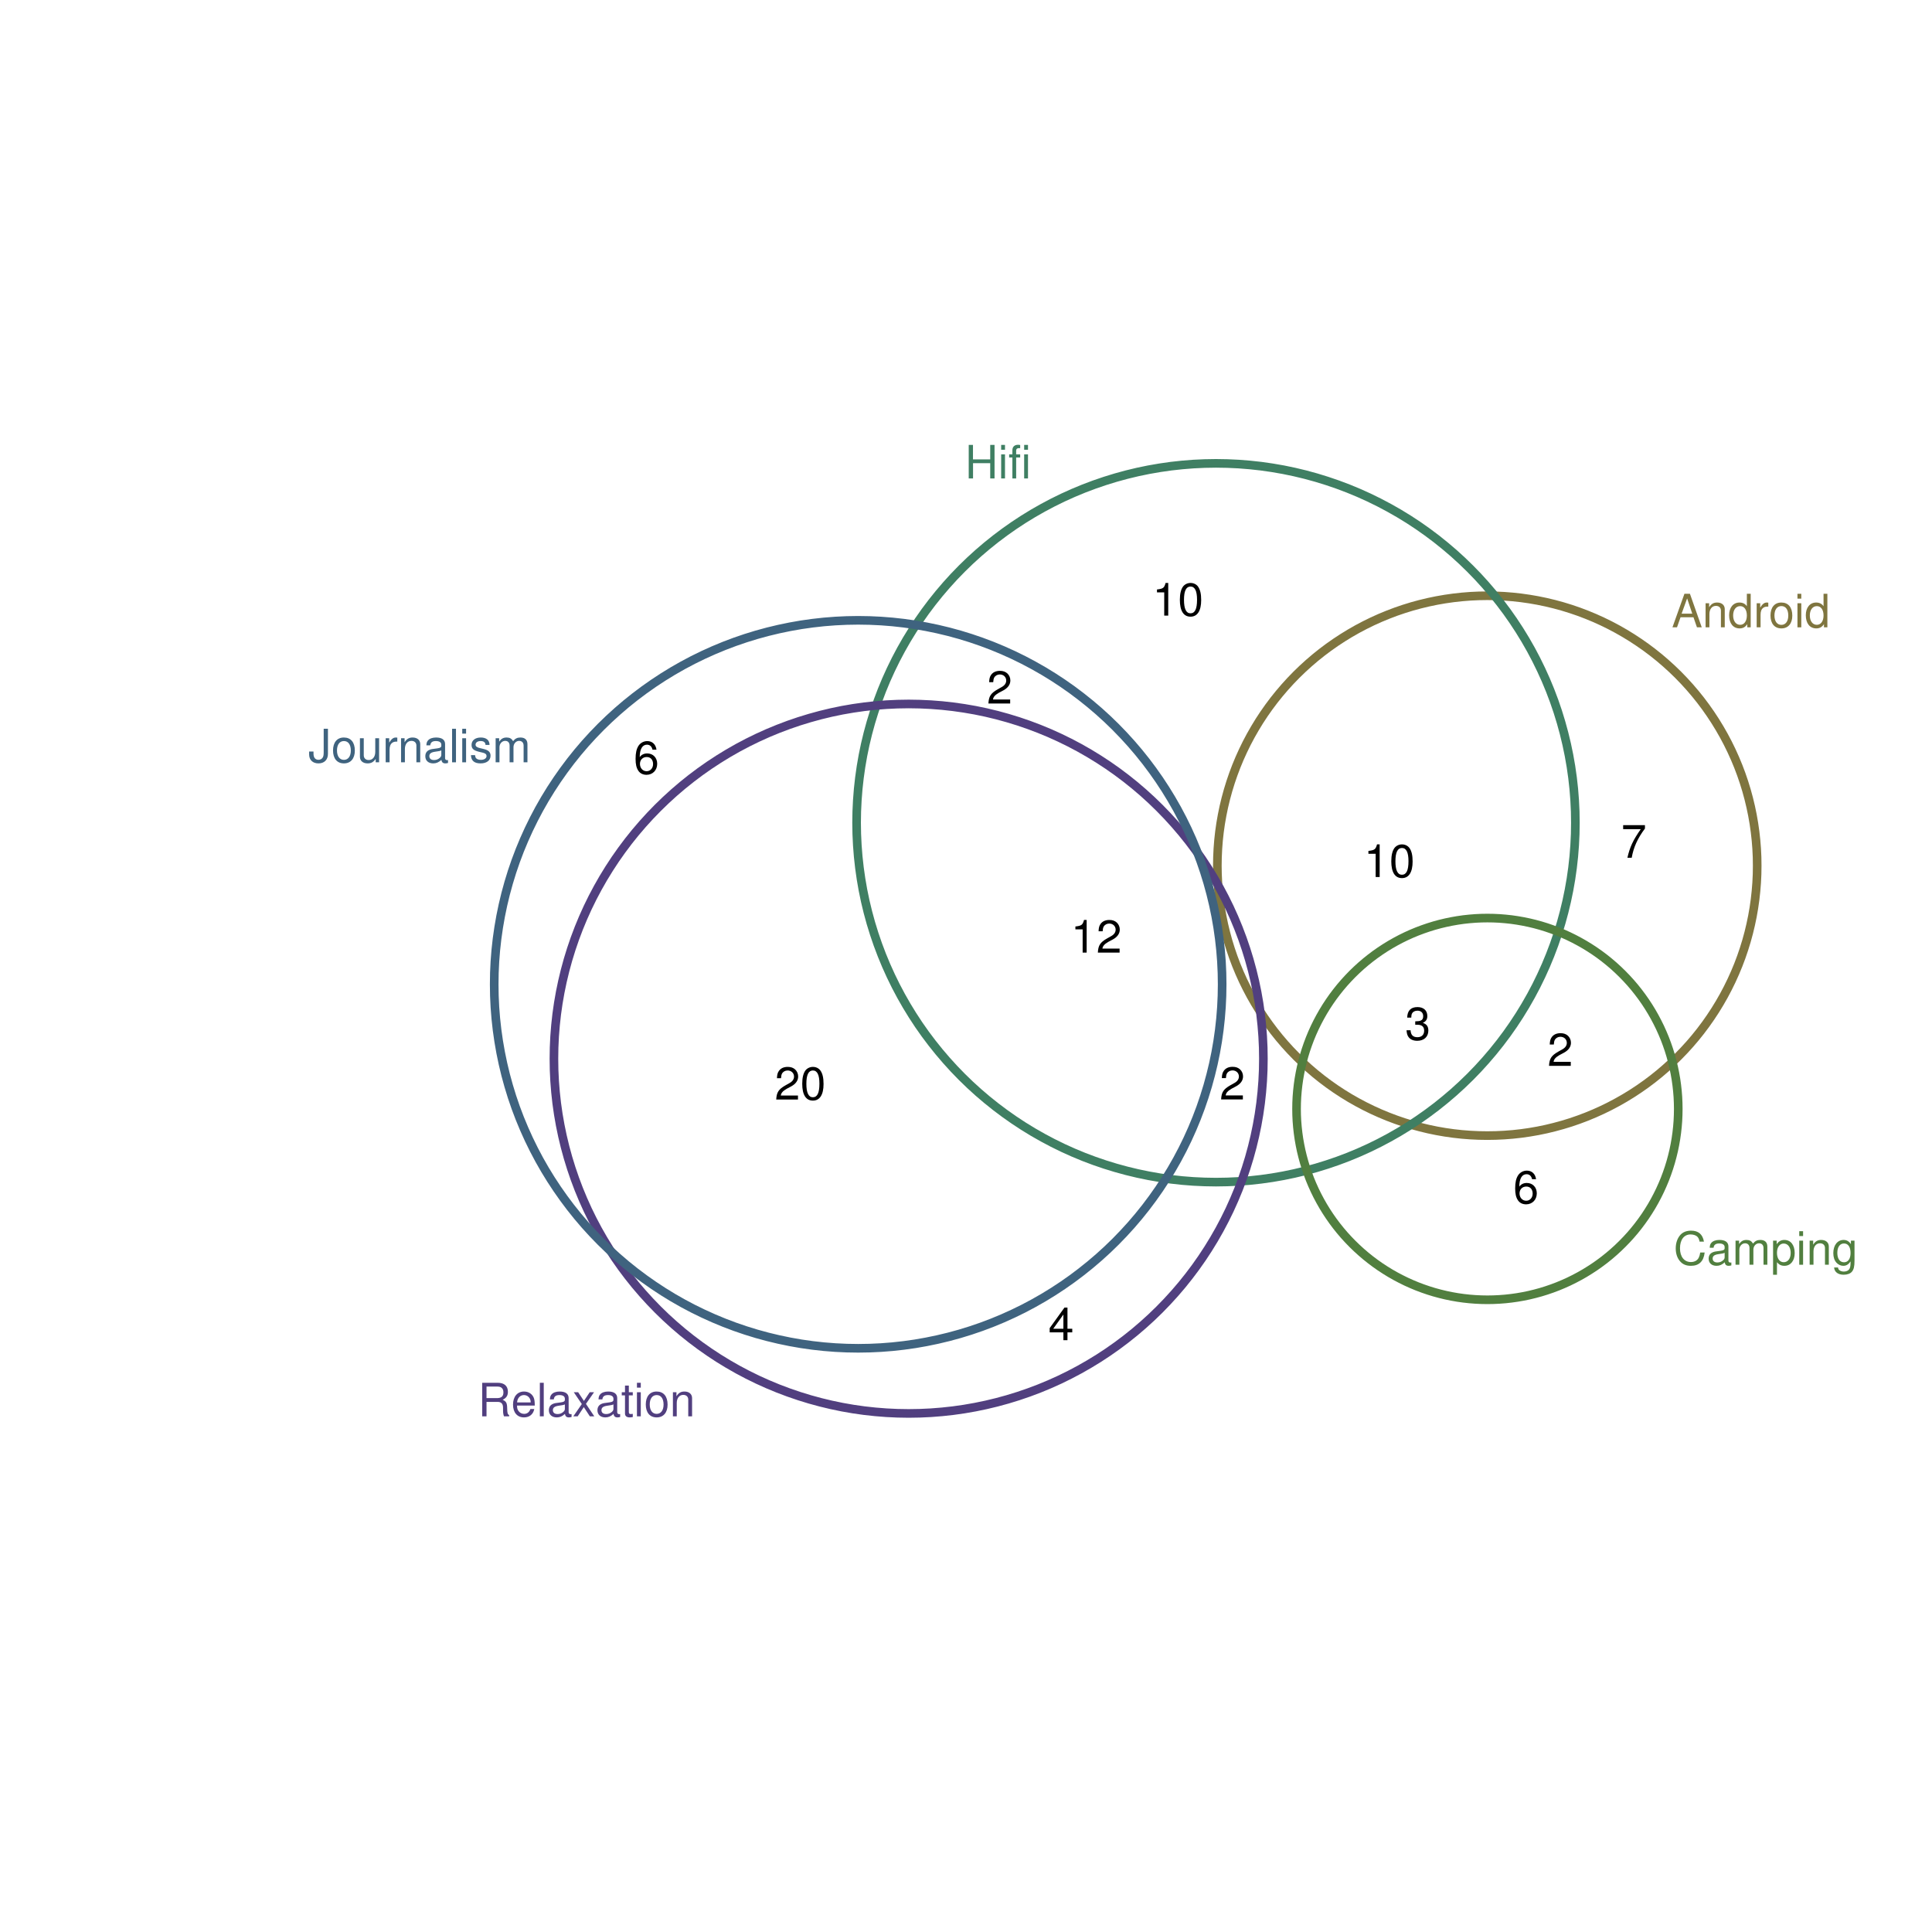<?xml version="1.0" encoding="UTF-8" standalone="no"?>
<svg
   xmlns:dc="http://purl.org/dc/elements/1.1/"
   xmlns:cc="http://creativecommons.org/ns#"
   xmlns:rdf="http://www.w3.org/1999/02/22-rdf-syntax-ns#"
   xmlns:svg="http://www.w3.org/2000/svg"
   xmlns="http://www.w3.org/2000/svg"
   xmlns:xlink="http://www.w3.org/1999/xlink"
   xmlns:sodipodi="http://sodipodi.sourceforge.net/DTD/sodipodi-0.dtd"
   xmlns:inkscape="http://www.inkscape.org/namespaces/inkscape"
   width="504pt"
   height="504pt"
   viewBox="0 0 504 504"
   version="1.1"
   id="svg272"
   inkscape:version="0.91 r13725"
   sodipodi:docname="q10.zones.zones-wilkinson.svg">
  <sodipodi:namedview
     pagecolor="#ffffff"
     bordercolor="#666666"
     borderopacity="1"
     objecttolerance="10"
     gridtolerance="10"
     guidetolerance="10"
     inkscape:pageopacity="0"
     inkscape:pageshadow="2"
     inkscape:window-width="1920"
     inkscape:window-height="1016"
     id="namedview520"
     showgrid="false"
     inkscape:zoom="1.4984127"
     inkscape:cx="323.62389"
     inkscape:cy="310.40245"
     inkscape:window-x="0"
     inkscape:window-y="27"
     inkscape:window-maximized="1"
     inkscape:current-layer="svg272" />
  <defs
     id="defs274">
    <g
       id="g276">
      <symbol
         overflow="visible"
         id="glyph0-0">
        <path
           style="stroke:none;"
           d=""
           id="path279" />
      </symbol>
      <symbol
         overflow="visible"
         id="glyph0-1">
        <path
           style="stroke:none;"
           d="M 5.688 -2.625 L 6.594 0 L 7.844 0 L 4.766 -8.75 L 3.328 -8.75 L 0.203 0 L 1.391 0 L 2.312 -2.625 Z M 5.375 -3.562 L 2.594 -3.562 L 4.031 -7.547 Z M 5.375 -3.562 "
           id="path282" />
      </symbol>
      <symbol
         overflow="visible"
         id="glyph0-2">
        <path
           style="stroke:none;"
           d="M 0.844 -6.281 L 0.844 0 L 1.844 0 L 1.844 -3.469 C 1.844 -4.75 2.516 -5.594 3.547 -5.594 C 4.344 -5.594 4.844 -5.109 4.844 -4.359 L 4.844 0 L 5.844 0 L 5.844 -4.75 C 5.844 -5.797 5.062 -6.469 3.859 -6.469 C 2.922 -6.469 2.312 -6.109 1.766 -5.234 L 1.766 -6.281 Z M 0.844 -6.281 "
           id="path285" />
      </symbol>
      <symbol
         overflow="visible"
         id="glyph0-3">
        <path
           style="stroke:none;"
           d="M 5.938 -8.75 L 4.938 -8.75 L 4.938 -5.5 C 4.531 -6.125 3.859 -6.469 3.016 -6.469 C 1.375 -6.469 0.312 -5.156 0.312 -3.156 C 0.312 -1.031 1.359 0.281 3.047 0.281 C 3.906 0.281 4.516 -0.047 5.047 -0.828 L 5.047 0 L 5.938 0 Z M 3.188 -5.531 C 4.266 -5.531 4.938 -4.578 4.938 -3.078 C 4.938 -1.625 4.25 -0.656 3.188 -0.656 C 2.094 -0.656 1.359 -1.625 1.359 -3.094 C 1.359 -4.562 2.094 -5.531 3.188 -5.531 Z M 3.188 -5.531 "
           id="path288" />
      </symbol>
      <symbol
         overflow="visible"
         id="glyph0-4">
        <path
           style="stroke:none;"
           d="M 0.828 -6.281 L 0.828 0 L 1.844 0 L 1.844 -3.266 C 1.844 -4.156 2.062 -4.75 2.547 -5.094 C 2.859 -5.328 3.156 -5.406 3.859 -5.406 L 3.859 -6.438 C 3.688 -6.453 3.594 -6.469 3.469 -6.469 C 2.812 -6.469 2.328 -6.078 1.75 -5.141 L 1.75 -6.281 Z M 0.828 -6.281 "
           id="path291" />
      </symbol>
      <symbol
         overflow="visible"
         id="glyph0-5">
        <path
           style="stroke:none;"
           d="M 3.266 -6.469 C 1.5 -6.469 0.438 -5.203 0.438 -3.094 C 0.438 -0.984 1.484 0.281 3.281 0.281 C 5.047 0.281 6.125 -0.984 6.125 -3.047 C 6.125 -5.219 5.078 -6.469 3.266 -6.469 Z M 3.281 -5.547 C 4.406 -5.547 5.078 -4.625 5.078 -3.062 C 5.078 -1.578 4.375 -0.641 3.281 -0.641 C 2.156 -0.641 1.469 -1.578 1.469 -3.094 C 1.469 -4.609 2.156 -5.547 3.281 -5.547 Z M 3.281 -5.547 "
           id="path294" />
      </symbol>
      <symbol
         overflow="visible"
         id="glyph0-6">
        <path
           style="stroke:none;"
           d="M 1.797 -6.281 L 0.797 -6.281 L 0.797 0 L 1.797 0 Z M 1.797 -8.75 L 0.797 -8.75 L 0.797 -7.484 L 1.797 -7.484 Z M 1.797 -8.75 "
           id="path297" />
      </symbol>
      <symbol
         overflow="visible"
         id="glyph0-7">
        <path
           style="stroke:none;"
           d="M 6.609 -3.984 L 6.609 0 L 7.734 0 L 7.734 -8.75 L 6.609 -8.75 L 6.609 -4.969 L 2.109 -4.969 L 2.109 -8.75 L 1 -8.75 L 1 0 L 2.125 0 L 2.125 -3.984 Z M 6.609 -3.984 "
           id="path300" />
      </symbol>
      <symbol
         overflow="visible"
         id="glyph0-8">
        <path
           style="stroke:none;"
           d="M 3.094 -6.281 L 2.047 -6.281 L 2.047 -7.266 C 2.047 -7.688 2.297 -7.906 2.75 -7.906 C 2.828 -7.906 2.875 -7.906 3.094 -7.891 L 3.094 -8.719 C 2.875 -8.766 2.734 -8.781 2.531 -8.781 C 1.609 -8.781 1.062 -8.25 1.062 -7.359 L 1.062 -6.281 L 0.219 -6.281 L 0.219 -5.469 L 1.062 -5.469 L 1.062 0 L 2.047 0 L 2.047 -5.469 L 3.094 -5.469 Z M 3.094 -6.281 "
           id="path303" />
      </symbol>
      <symbol
         overflow="visible"
         id="glyph0-9">
        <path
           style="stroke:none;"
           d="M 7.938 -6.031 C 7.594 -7.953 6.484 -8.891 4.578 -8.891 C 3.391 -8.891 2.453 -8.516 1.797 -7.797 C 1.016 -6.938 0.578 -5.688 0.578 -4.266 C 0.578 -2.828 1.016 -1.594 1.844 -0.75 C 2.516 -0.047 3.391 0.281 4.531 0.281 C 6.656 0.281 7.859 -0.875 8.125 -3.188 L 6.969 -3.188 C 6.875 -2.594 6.75 -2.188 6.578 -1.844 C 6.219 -1.109 5.469 -0.703 4.531 -0.703 C 2.797 -0.703 1.688 -2.094 1.688 -4.281 C 1.688 -6.531 2.75 -7.906 4.438 -7.906 C 5.141 -7.906 5.812 -7.688 6.172 -7.359 C 6.484 -7.062 6.672 -6.688 6.797 -6.031 Z M 7.938 -6.031 "
           id="path306" />
      </symbol>
      <symbol
         overflow="visible"
         id="glyph0-10">
        <path
           style="stroke:none;"
           d="M 6.422 -0.594 C 6.312 -0.562 6.266 -0.562 6.203 -0.562 C 5.859 -0.562 5.656 -0.75 5.656 -1.062 L 5.656 -4.75 C 5.656 -5.875 4.844 -6.469 3.297 -6.469 C 2.391 -6.469 1.625 -6.203 1.219 -5.734 C 0.922 -5.406 0.797 -5.047 0.781 -4.422 L 1.781 -4.422 C 1.875 -5.203 2.328 -5.547 3.266 -5.547 C 4.156 -5.547 4.672 -5.203 4.672 -4.609 L 4.672 -4.344 C 4.672 -3.922 4.422 -3.75 3.625 -3.641 C 2.203 -3.469 1.984 -3.422 1.609 -3.266 C 0.875 -2.969 0.5 -2.406 0.5 -1.578 C 0.5 -0.438 1.297 0.281 2.562 0.281 C 3.359 0.281 4 0 4.703 -0.641 C 4.781 -0.016 5.094 0.281 5.734 0.281 C 5.938 0.281 6.094 0.25 6.422 0.172 Z M 4.672 -1.984 C 4.672 -1.641 4.578 -1.438 4.266 -1.156 C 3.859 -0.797 3.375 -0.594 2.781 -0.594 C 2 -0.594 1.547 -0.969 1.547 -1.609 C 1.547 -2.266 1.984 -2.609 3.062 -2.766 C 4.109 -2.906 4.328 -2.953 4.672 -3.109 Z M 4.672 -1.984 "
           id="path309" />
      </symbol>
      <symbol
         overflow="visible"
         id="glyph0-11">
        <path
           style="stroke:none;"
           d="M 0.844 -6.281 L 0.844 0 L 1.844 0 L 1.844 -3.953 C 1.844 -4.859 2.516 -5.594 3.328 -5.594 C 4.062 -5.594 4.484 -5.141 4.484 -4.328 L 4.484 0 L 5.5 0 L 5.5 -3.953 C 5.5 -4.859 6.156 -5.594 6.969 -5.594 C 7.703 -5.594 8.141 -5.125 8.141 -4.328 L 8.141 0 L 9.141 0 L 9.141 -4.719 C 9.141 -5.844 8.5 -6.469 7.312 -6.469 C 6.484 -6.469 5.969 -6.219 5.391 -5.516 C 5.016 -6.188 4.516 -6.469 3.703 -6.469 C 2.859 -6.469 2.297 -6.156 1.766 -5.406 L 1.766 -6.281 Z M 0.844 -6.281 "
           id="path312" />
      </symbol>
      <symbol
         overflow="visible"
         id="glyph0-12">
        <path
           style="stroke:none;"
           d="M 0.641 2.609 L 1.656 2.609 L 1.656 -0.656 C 2.188 -0.016 2.766 0.281 3.594 0.281 C 5.203 0.281 6.281 -1.031 6.281 -3.031 C 6.281 -5.141 5.25 -6.469 3.578 -6.469 C 2.719 -6.469 2.047 -6.078 1.578 -5.344 L 1.578 -6.281 L 0.641 -6.281 Z M 3.406 -5.531 C 4.516 -5.531 5.234 -4.562 5.234 -3.062 C 5.234 -1.625 4.5 -0.656 3.406 -0.656 C 2.359 -0.656 1.656 -1.625 1.656 -3.094 C 1.656 -4.578 2.359 -5.531 3.406 -5.531 Z M 3.406 -5.531 "
           id="path315" />
      </symbol>
      <symbol
         overflow="visible"
         id="glyph0-13">
        <path
           style="stroke:none;"
           d="M 4.938 -6.281 L 4.938 -5.375 C 4.438 -6.125 3.828 -6.469 3.031 -6.469 C 1.422 -6.469 0.344 -5.078 0.344 -3.031 C 0.344 -2 0.625 -1.156 1.141 -0.562 C 1.609 -0.031 2.281 0.281 2.938 0.281 C 3.734 0.281 4.281 -0.062 4.844 -0.859 L 4.844 -0.531 C 4.844 0.328 4.734 0.844 4.484 1.188 C 4.219 1.562 3.703 1.781 3.094 1.781 C 2.641 1.781 2.234 1.656 1.953 1.438 C 1.734 1.266 1.625 1.094 1.578 0.719 L 0.547 0.719 C 0.656 1.906 1.578 2.609 3.062 2.609 C 4 2.609 4.797 2.312 5.203 1.812 C 5.688 1.234 5.875 0.438 5.875 -1.031 L 5.875 -6.281 Z M 3.125 -5.547 C 4.219 -5.547 4.844 -4.625 4.844 -3.062 C 4.844 -1.562 4.203 -0.641 3.141 -0.641 C 2.047 -0.641 1.391 -1.578 1.391 -3.094 C 1.391 -4.609 2.062 -5.547 3.125 -5.547 Z M 3.125 -5.547 "
           id="path318" />
      </symbol>
      <symbol
         overflow="visible"
         id="glyph0-14">
        <path
           style="stroke:none;"
           d="M 2.234 -3.766 L 5.109 -3.766 C 6.109 -3.766 6.547 -3.281 6.547 -2.203 L 6.547 -1.422 C 6.547 -0.891 6.641 -0.359 6.797 0 L 8.141 0 L 8.141 -0.281 C 7.734 -0.562 7.641 -0.875 7.625 -2.047 C 7.609 -3.484 7.375 -3.906 6.438 -4.312 C 7.422 -4.797 7.812 -5.406 7.812 -6.406 C 7.812 -7.922 6.859 -8.75 5.141 -8.75 L 1.109 -8.75 L 1.109 0 L 2.234 0 Z M 2.234 -4.75 L 2.234 -7.766 L 4.938 -7.766 C 5.562 -7.766 5.922 -7.672 6.188 -7.422 C 6.484 -7.172 6.641 -6.781 6.641 -6.25 C 6.641 -5.219 6.125 -4.75 4.938 -4.75 Z M 2.234 -4.75 "
           id="path321" />
      </symbol>
      <symbol
         overflow="visible"
         id="glyph0-15">
        <path
           style="stroke:none;"
           d="M 6.156 -2.812 C 6.156 -3.766 6.078 -4.344 5.906 -4.812 C 5.5 -5.844 4.531 -6.469 3.359 -6.469 C 1.609 -6.469 0.484 -5.125 0.484 -3.062 C 0.484 -1 1.578 0.281 3.344 0.281 C 4.781 0.281 5.766 -0.547 6.031 -1.906 L 5.016 -1.906 C 4.734 -1.078 4.172 -0.641 3.375 -0.641 C 2.734 -0.641 2.203 -0.938 1.859 -1.469 C 1.625 -1.828 1.531 -2.188 1.531 -2.812 Z M 1.547 -3.625 C 1.625 -4.781 2.344 -5.547 3.344 -5.547 C 4.328 -5.547 5.094 -4.734 5.094 -3.703 C 5.094 -3.672 5.094 -3.641 5.078 -3.625 Z M 1.547 -3.625 "
           id="path324" />
      </symbol>
      <symbol
         overflow="visible"
         id="glyph0-16">
        <path
           style="stroke:none;"
           d="M 1.828 -8.75 L 0.812 -8.75 L 0.812 0 L 1.828 0 Z M 1.828 -8.75 "
           id="path327" />
      </symbol>
      <symbol
         overflow="visible"
         id="glyph0-17">
        <path
           style="stroke:none;"
           d="M 3.5 -3.25 L 5.609 -6.281 L 4.484 -6.281 L 2.969 -4.016 L 1.469 -6.281 L 0.328 -6.281 L 2.422 -3.203 L 0.203 0 L 1.344 0 L 2.938 -2.406 L 4.516 0 L 5.672 0 Z M 3.5 -3.25 "
           id="path330" />
      </symbol>
      <symbol
         overflow="visible"
         id="glyph0-18">
        <path
           style="stroke:none;"
           d="M 3.047 -6.281 L 2.016 -6.281 L 2.016 -8.016 L 1.016 -8.016 L 1.016 -6.281 L 0.172 -6.281 L 0.172 -5.469 L 1.016 -5.469 L 1.016 -0.719 C 1.016 -0.078 1.453 0.281 2.234 0.281 C 2.469 0.281 2.719 0.25 3.047 0.188 L 3.047 -0.641 C 2.922 -0.609 2.766 -0.594 2.562 -0.594 C 2.141 -0.594 2.016 -0.719 2.016 -1.156 L 2.016 -5.469 L 3.047 -5.469 Z M 3.047 -6.281 "
           id="path333" />
      </symbol>
      <symbol
         overflow="visible"
         id="glyph0-19">
        <path
           style="stroke:none;"
           d="M 4 -8.75 L 4 -2.594 C 4 -1.891 3.922 -1.5 3.719 -1.203 C 3.5 -0.859 3.094 -0.656 2.656 -0.656 C 1.812 -0.656 1.344 -1.219 1.344 -2.25 L 1.344 -2.812 L 0.203 -2.812 L 0.203 -2.047 C 0.203 -0.625 1.141 0.281 2.641 0.281 C 4.156 0.281 5.109 -0.672 5.109 -2.188 L 5.109 -8.75 Z M 4 -8.75 "
           id="path336" />
      </symbol>
      <symbol
         overflow="visible"
         id="glyph0-20">
        <path
           style="stroke:none;"
           d="M 5.781 0 L 5.781 -6.281 L 4.781 -6.281 L 4.781 -2.719 C 4.781 -1.438 4.109 -0.594 3.078 -0.594 C 2.281 -0.594 1.781 -1.078 1.781 -1.844 L 1.781 -6.281 L 0.781 -6.281 L 0.781 -1.438 C 0.781 -0.391 1.562 0.281 2.781 0.281 C 3.703 0.281 4.297 -0.047 4.891 -0.875 L 4.891 0 Z M 5.781 0 "
           id="path339" />
      </symbol>
      <symbol
         overflow="visible"
         id="glyph0-21">
        <path
           style="stroke:none;"
           d="M 5.25 -4.531 C 5.25 -5.766 4.422 -6.469 2.969 -6.469 C 1.516 -6.469 0.562 -5.719 0.562 -4.547 C 0.562 -3.562 1.062 -3.094 2.562 -2.734 L 3.484 -2.516 C 4.188 -2.344 4.469 -2.094 4.469 -1.625 C 4.469 -1.047 3.875 -0.641 3 -0.641 C 2.453 -0.641 2 -0.797 1.75 -1.062 C 1.594 -1.25 1.531 -1.422 1.469 -1.875 L 0.406 -1.875 C 0.453 -0.422 1.266 0.281 2.922 0.281 C 4.5 0.281 5.516 -0.5 5.516 -1.719 C 5.516 -2.656 4.984 -3.172 3.734 -3.469 L 2.766 -3.703 C 1.953 -3.891 1.609 -4.156 1.609 -4.594 C 1.609 -5.172 2.125 -5.547 2.938 -5.547 C 3.75 -5.547 4.172 -5.203 4.203 -4.531 Z M 5.25 -4.531 "
           id="path342" />
      </symbol>
      <symbol
         overflow="visible"
         id="glyph0-22">
        <path
           style="stroke:none;"
           d="M 3.109 -6.062 L 3.109 0 L 4.156 0 L 4.156 -8.516 L 3.469 -8.516 C 3.094 -7.203 2.859 -7.016 1.219 -6.812 L 1.219 -6.062 Z M 3.109 -6.062 "
           id="path345" />
      </symbol>
      <symbol
         overflow="visible"
         id="glyph0-23">
        <path
           style="stroke:none;"
           d="M 3.297 -8.516 C 2.516 -8.516 1.781 -8.156 1.344 -7.578 C 0.797 -6.828 0.516 -5.688 0.516 -4.109 C 0.516 -1.25 1.469 0.281 3.297 0.281 C 5.094 0.281 6.078 -1.25 6.078 -4.047 C 6.078 -5.703 5.812 -6.797 5.25 -7.578 C 4.812 -8.172 4.109 -8.516 3.297 -8.516 Z M 3.297 -7.578 C 4.438 -7.578 5 -6.422 5 -4.141 C 5 -1.734 4.453 -0.594 3.281 -0.594 C 2.156 -0.594 1.594 -1.781 1.594 -4.109 C 1.594 -6.438 2.156 -7.578 3.297 -7.578 Z M 3.297 -7.578 "
           id="path348" />
      </symbol>
      <symbol
         overflow="visible"
         id="glyph0-24">
        <path
           style="stroke:none;"
           d="M 6.234 -8.516 L 0.547 -8.516 L 0.547 -7.469 L 5.141 -7.469 C 3.125 -4.578 2.297 -2.797 1.656 0 L 2.781 0 C 3.25 -2.719 4.312 -5.062 6.234 -7.625 Z M 6.234 -8.516 "
           id="path351" />
      </symbol>
      <symbol
         overflow="visible"
         id="glyph0-25">
        <path
           style="stroke:none;"
           d="M 6.078 -1.047 L 1.594 -1.047 C 1.703 -1.734 2.094 -2.188 3.125 -2.797 L 4.328 -3.438 C 5.516 -4.094 6.125 -4.969 6.125 -6.016 C 6.125 -6.719 5.844 -7.375 5.344 -7.844 C 4.844 -8.297 4.219 -8.516 3.406 -8.516 C 2.328 -8.516 1.531 -8.125 1.062 -7.406 C 0.75 -6.953 0.625 -6.422 0.594 -5.562 L 1.656 -5.562 C 1.688 -6.125 1.766 -6.484 1.906 -6.75 C 2.188 -7.266 2.734 -7.578 3.375 -7.578 C 4.328 -7.578 5.047 -6.906 5.047 -5.984 C 5.047 -5.312 4.656 -4.734 3.906 -4.312 L 2.797 -3.688 C 1.016 -2.672 0.5 -1.875 0.406 0 L 6.078 0 Z M 6.078 -1.047 "
           id="path354" />
      </symbol>
      <symbol
         overflow="visible"
         id="glyph0-26">
        <path
           style="stroke:none;"
           d="M 2.656 -3.906 L 3.234 -3.906 C 4.391 -3.906 4.984 -3.391 4.984 -2.359 C 4.984 -1.297 4.328 -0.656 3.234 -0.656 C 2.078 -0.656 1.516 -1.234 1.438 -2.469 L 0.391 -2.469 C 0.438 -1.781 0.547 -1.344 0.75 -0.953 C 1.188 -0.141 2.031 0.281 3.188 0.281 C 4.938 0.281 6.078 -0.766 6.078 -2.375 C 6.078 -3.453 5.656 -4.062 4.625 -4.406 C 5.422 -4.719 5.812 -5.312 5.812 -6.172 C 5.812 -7.625 4.844 -8.516 3.234 -8.516 C 1.516 -8.516 0.594 -7.578 0.562 -5.766 L 1.625 -5.766 C 1.625 -6.281 1.688 -6.562 1.812 -6.828 C 2.047 -7.297 2.578 -7.578 3.234 -7.578 C 4.172 -7.578 4.734 -7.031 4.734 -6.125 C 4.734 -5.531 4.531 -5.172 4.062 -4.984 C 3.766 -4.859 3.391 -4.812 2.656 -4.797 Z M 2.656 -3.906 "
           id="path357" />
      </symbol>
      <symbol
         overflow="visible"
         id="glyph0-27">
        <path
           style="stroke:none;"
           d="M 5.969 -6.281 C 5.766 -7.688 4.859 -8.516 3.562 -8.516 C 2.625 -8.516 1.781 -8.047 1.281 -7.297 C 0.75 -6.469 0.516 -5.422 0.516 -3.875 C 0.516 -2.453 0.734 -1.531 1.234 -0.781 C 1.688 -0.094 2.438 0.281 3.375 0.281 C 4.984 0.281 6.156 -0.922 6.156 -2.594 C 6.156 -4.172 5.078 -5.297 3.547 -5.297 C 2.719 -5.297 2.047 -4.969 1.594 -4.344 C 1.609 -6.422 2.281 -7.578 3.484 -7.578 C 4.234 -7.578 4.75 -7.109 4.922 -6.281 Z M 3.422 -4.359 C 4.438 -4.359 5.078 -3.641 5.078 -2.516 C 5.078 -1.438 4.359 -0.656 3.391 -0.656 C 2.406 -0.656 1.656 -1.469 1.656 -2.562 C 1.656 -3.625 2.375 -4.359 3.422 -4.359 Z M 3.422 -4.359 "
           id="path360" />
      </symbol>
      <symbol
         overflow="visible"
         id="glyph0-28">
        <path
           style="stroke:none;"
           d="M 3.922 -2.047 L 3.922 0 L 4.984 0 L 4.984 -2.047 L 6.234 -2.047 L 6.234 -2.984 L 4.984 -2.984 L 4.984 -8.516 L 4.203 -8.516 L 0.344 -3.156 L 0.344 -2.047 Z M 3.922 -2.984 L 1.266 -2.984 L 3.922 -6.703 Z M 3.922 -2.984 "
           id="path363" />
      </symbol>
    </g>
  </defs>
  <path
     inkscape:connector-curvature="0"
     id="path368"
     d="m 458.367,223.617 -0.105,-2.211 -0.176,-2.207 -0.242,-2.195 -0.312,-2.191 -0.379,-2.18 -0.449,-2.164 -0.516,-2.152 -0.582,-2.133 -0.652,-2.117 -0.715,-2.09 -0.781,-2.07 -0.848,-2.043 -0.91,-2.016 -0.973,-1.988 -1.035,-1.953 -1.098,-1.922 -1.156,-1.887 -1.215,-1.848 -1.27,-1.812 -1.328,-1.77 -1.383,-1.723 -1.438,-1.684 -1.488,-1.637 -1.539,-1.59 -1.59,-1.539 -1.637,-1.488 -1.68,-1.438 -1.727,-1.383 -1.77,-1.328 -1.812,-1.27 -1.848,-1.215 -1.887,-1.156 -1.922,-1.098 -1.953,-1.035 -1.988,-0.973 -2.016,-0.91 -2.043,-0.844 -2.07,-0.785 -2.09,-0.715 -2.117,-0.652 -2.133,-0.582 -2.148,-0.516 -2.168,-0.449 -2.18,-0.379 -2.188,-0.312 -2.199,-0.242 -2.207,-0.176 -2.207,-0.102 -2.215,-0.035 -2.211,0.035 -2.211,0.102 -2.203,0.176 -2.199,0.242 -2.191,0.312 -2.176,0.379 -2.168,0.449 -2.152,0.516 -2.133,0.582 -2.113,0.652 -2.094,0.715 -2.066,0.785 -2.047,0.844 -2.016,0.91 -1.984,0.973 -1.957,1.035 -1.922,1.098 -1.883,1.156 -1.852,1.215 -1.809,1.27 -1.77,1.328 -1.727,1.383 -1.68,1.438 -1.637,1.488 -1.59,1.539 -1.539,1.59 -1.488,1.637 -1.438,1.684 -1.383,1.723 -1.328,1.77 -1.273,1.812 -1.215,1.848 -1.152,1.887 -1.098,1.922 -1.035,1.953 -0.973,1.988 -0.91,2.016 -0.848,2.043 -0.781,2.07 -0.715,2.09 -0.652,2.117 -0.582,2.133 -0.52,2.152 -0.445,2.164 -0.383,2.18 -0.312,2.191 -0.242,2.195 -0.172,2.207 -0.105,2.211 -0.035,2.211 0.035,2.211 0.105,2.211 0.172,2.203 0.242,2.199 0.312,2.191 0.383,2.18 0.445,2.164 0.52,2.152 0.582,2.133 0.652,2.113 0.715,2.094 0.781,2.07 0.848,2.043 0.91,2.016 0.973,1.984 1.035,1.957 1.098,1.922 1.152,1.887 1.215,1.848 1.273,1.809 1.328,1.77 1.383,1.727 1.438,1.684 1.488,1.633 1.539,1.59 1.59,1.539 1.637,1.488 1.68,1.438 1.727,1.383 1.77,1.328 1.809,1.273 1.852,1.215 1.883,1.156 1.922,1.094 1.957,1.035 1.984,0.973 2.016,0.91 2.047,0.848 2.066,0.781 2.094,0.719 2.113,0.648 2.133,0.582 2.152,0.52 2.168,0.449 2.176,0.379 2.191,0.312 2.199,0.242 2.203,0.172 2.211,0.105 2.211,0.035 2.215,-0.035 2.207,-0.105 2.207,-0.172 2.199,-0.242 2.188,-0.312 2.18,-0.379 2.168,-0.449 2.148,-0.52 2.133,-0.582 2.117,-0.648 2.09,-0.719 2.07,-0.781 2.043,-0.848 2.016,-0.91 1.988,-0.973 1.953,-1.035 1.922,-1.094 1.887,-1.156 1.848,-1.215 1.812,-1.273 1.77,-1.328 1.727,-1.383 1.68,-1.438 1.637,-1.488 1.59,-1.539 1.539,-1.59 1.488,-1.633 1.438,-1.684 1.383,-1.727 1.328,-1.77 1.27,-1.809 1.215,-1.848 1.156,-1.887 1.098,-1.922 1.035,-1.957 0.973,-1.984 0.91,-2.016 0.848,-2.043 0.781,-2.07 0.715,-2.094 0.652,-2.113 0.582,-2.133 0.516,-2.152 0.449,-2.164 0.379,-2.18 0.312,-2.191 0.242,-2.199 0.176,-2.203 0.105,-2.211 0.031,-2.211 -0.031,-2.211"
     style="fill:none;stroke:#7f753f;stroke-width:2.25;stroke-linecap:round;stroke-linejoin:round;stroke-miterlimit:10;stroke-opacity:1" />
  <path
     inkscape:connector-curvature="0"
     id="path370"
     d="m 410.922,211.684 -0.141,-2.941 -0.23,-2.938 -0.324,-2.926 -0.414,-2.918 -0.508,-2.902 -0.598,-2.883 -0.688,-2.863 -0.777,-2.84 -0.863,-2.816 -0.953,-2.785 -1.043,-2.758 -1.125,-2.719 -1.215,-2.684 -1.293,-2.645 -1.379,-2.605 -1.461,-2.559 -1.539,-2.512 -1.617,-2.461 -1.691,-2.41 -1.77,-2.355 -1.84,-2.297 -1.914,-2.238 -1.98,-2.18 -2.051,-2.113 -2.117,-2.051 -2.176,-1.984 -2.242,-1.91 -2.297,-1.844 -2.355,-1.766 -2.41,-1.695 -2.461,-1.617 -2.512,-1.539 -2.559,-1.457 -2.602,-1.379 -2.645,-1.297 -2.684,-1.211 -2.723,-1.129 -2.754,-1.039 -2.789,-0.953 -2.812,-0.867 -2.84,-0.777 -2.867,-0.688 -2.883,-0.598 -2.902,-0.504 -2.914,-0.418 -2.926,-0.32 -2.938,-0.234 -2.941,-0.137 -2.945,-0.047 -2.945,0.047 -2.941,0.137 -2.938,0.234 -2.926,0.32 -2.918,0.418 -2.898,0.504 -2.887,0.598 -2.863,0.688 -2.84,0.777 -2.816,0.867 -2.785,0.953 -2.754,1.039 -2.723,1.129 -2.684,1.211 -2.645,1.297 -2.602,1.379 -2.559,1.457 -2.512,1.539 -2.461,1.617 -2.41,1.695 -2.355,1.766 -2.301,1.844 -2.238,1.91 -2.18,1.984 -2.113,2.051 -2.051,2.113 -1.98,2.18 -1.914,2.238 -1.84,2.297 -1.77,2.355 -1.695,2.41 -1.613,2.461 -1.539,2.512 -1.461,2.559 -1.379,2.605 -1.293,2.645 -1.215,2.684 -1.125,2.719 -1.043,2.758 -0.953,2.785 -0.867,2.816 -0.777,2.84 -0.688,2.863 -0.598,2.883 -0.504,2.902 -0.414,2.918 -0.324,2.926 -0.23,2.938 -0.141,2.941 -0.047,2.945 0.047,2.941 0.141,2.945 0.23,2.934 0.324,2.93 0.414,2.914 0.504,2.902 0.598,2.883 0.688,2.863 0.777,2.844 0.867,2.812 0.953,2.785 1.043,2.758 1.125,2.719 1.215,2.688 1.293,2.645 1.379,2.602 1.461,2.559 1.539,2.512 1.613,2.461 1.695,2.41 1.77,2.355 1.84,2.297 1.914,2.238 1.98,2.18 2.051,2.117 2.113,2.047 2.18,1.984 2.238,1.91 2.301,1.844 2.355,1.766 2.41,1.695 2.461,1.617 2.512,1.539 2.559,1.457 2.602,1.379 2.645,1.297 2.684,1.211 2.723,1.129 2.754,1.039 2.785,0.953 2.816,0.867 2.84,0.777 2.863,0.688 2.887,0.598 2.898,0.508 2.918,0.414 2.926,0.324 2.938,0.23 2.941,0.137 2.945,0.047 2.945,-0.047 2.941,-0.137 2.938,-0.23 2.926,-0.324 2.914,-0.414 2.902,-0.508 2.883,-0.598 2.867,-0.688 2.84,-0.777 2.812,-0.867 2.789,-0.953 2.754,-1.039 2.723,-1.129 2.684,-1.211 2.645,-1.297 2.602,-1.379 2.559,-1.457 2.512,-1.539 2.461,-1.617 2.41,-1.695 2.355,-1.766 2.297,-1.844 2.242,-1.91 2.176,-1.984 2.117,-2.047 2.051,-2.117 1.98,-2.18 1.914,-2.238 1.84,-2.297 1.77,-2.355 1.691,-2.41 1.617,-2.461 1.539,-2.512 1.461,-2.559 1.379,-2.602 1.293,-2.645 1.215,-2.688 1.125,-2.719 1.043,-2.758 0.953,-2.785 0.863,-2.812 0.777,-2.844 0.688,-2.863 0.598,-2.883 0.508,-2.902 0.414,-2.914 0.324,-2.93 0.23,-2.934 0.141,-2.945 0.043,-2.941 -0.043,-2.945"
     style="fill:none;stroke:#3f7f63;stroke-width:2.25;stroke-linecap:round;stroke-linejoin:round;stroke-miterlimit:10;stroke-opacity:1" />
  <path
     inkscape:connector-curvature="0"
     id="path372"
     d="m 437.781,287.723 -0.07,-1.562 -0.125,-1.559 -0.172,-1.555 -0.219,-1.551 -0.27,-1.539 -0.316,-1.531 -0.367,-1.523 -0.41,-1.508 -0.461,-1.496 -0.508,-1.477 -0.551,-1.465 -0.602,-1.445 -0.641,-1.426 -0.691,-1.402 -0.73,-1.383 -0.773,-1.359 -0.82,-1.336 -0.855,-1.305 -0.902,-1.281 -0.938,-1.25 -0.977,-1.223 -1.016,-1.188 -1.055,-1.156 -1.09,-1.125 -1.121,-1.086 -1.156,-1.055 -1.191,-1.016 -1.219,-0.977 -1.25,-0.941 -1.281,-0.898 -1.309,-0.859 -1.332,-0.816 -1.359,-0.773 -1.383,-0.734 -1.402,-0.688 -1.426,-0.645 -1.445,-0.598 -1.465,-0.551 -1.48,-0.508 -1.492,-0.461 -1.512,-0.414 -1.52,-0.363 -1.531,-0.316 -1.543,-0.27 -1.547,-0.223 -1.555,-0.168 -1.559,-0.125 -1.562,-0.074 -1.566,-0.023 -1.562,0.023 -1.562,0.074 -1.559,0.125 -1.555,0.168 -1.551,0.223 -1.539,0.27 -1.531,0.316 -1.52,0.363 -1.512,0.414 -1.492,0.461 -1.48,0.508 -1.465,0.551 -1.445,0.598 -1.426,0.645 -1.402,0.688 -1.383,0.734 -1.359,0.773 -1.332,0.816 -1.309,0.859 -1.281,0.898 -1.25,0.941 -1.219,0.977 -1.191,1.016 -1.156,1.055 -1.125,1.086 -1.086,1.125 -1.055,1.156 -1.016,1.188 -0.977,1.223 -0.941,1.25 -0.898,1.281 -0.859,1.305 -0.816,1.336 -0.773,1.359 -0.734,1.383 -0.688,1.402 -0.645,1.426 -0.598,1.445 -0.551,1.465 -0.508,1.477 -0.461,1.496 -0.41,1.508 -0.367,1.523 -0.316,1.531 -0.27,1.539 -0.219,1.551 -0.172,1.555 -0.125,1.559 -0.074,1.562 -0.023,1.562 0.023,1.566 0.074,1.562 0.125,1.559 0.172,1.555 0.219,1.547 0.27,1.543 0.316,1.531 0.367,1.52 0.41,1.508 0.461,1.496 0.508,1.48 0.551,1.465 0.598,1.441 0.645,1.426 0.688,1.406 0.734,1.383 0.773,1.359 0.816,1.332 0.859,1.309 0.898,1.277 0.941,1.254 0.977,1.219 1.016,1.191 1.055,1.156 1.086,1.121 1.125,1.09 1.156,1.051 1.191,1.02 1.219,0.977 1.25,0.938 1.281,0.902 1.309,0.855 1.332,0.82 1.359,0.773 1.383,0.73 1.402,0.691 1.426,0.641 1.445,0.602 1.465,0.551 1.48,0.508 1.492,0.461 1.512,0.41 1.52,0.367 1.531,0.316 1.539,0.27 1.551,0.219 1.555,0.172 1.559,0.121 1.562,0.074 1.562,0.027 1.566,-0.027 1.562,-0.074 1.559,-0.121 1.555,-0.172 1.547,-0.219 1.543,-0.27 1.531,-0.316 1.52,-0.367 1.512,-0.41 1.492,-0.461 1.48,-0.508 1.465,-0.551 1.445,-0.602 1.426,-0.641 1.402,-0.691 1.383,-0.73 1.359,-0.773 1.332,-0.82 1.309,-0.855 1.281,-0.902 1.25,-0.938 1.219,-0.977 1.191,-1.02 1.156,-1.051 1.121,-1.09 1.09,-1.121 1.055,-1.156 1.016,-1.191 0.977,-1.219 0.938,-1.254 0.902,-1.277 0.855,-1.309 0.82,-1.332 0.773,-1.359 0.73,-1.383 0.691,-1.406 0.641,-1.426 0.602,-1.441 0.551,-1.465 0.508,-1.48 0.461,-1.496 0.41,-1.508 0.367,-1.52 0.316,-1.531 0.27,-1.543 0.219,-1.547 0.172,-1.555 0.125,-1.559 0.07,-1.562 0.027,-1.566 -0.027,-1.562"
     style="fill:none;stroke:#517f3f;stroke-width:2.25;stroke-linecap:round;stroke-linejoin:round;stroke-miterlimit:10;stroke-opacity:1" />
  <path
     inkscape:connector-curvature="0"
     id="path374"
     d="m 329.535,273.277 -0.137,-2.906 -0.23,-2.898 -0.316,-2.891 -0.41,-2.875 -0.5,-2.867 -0.59,-2.844 -0.68,-2.828 -0.766,-2.805 -0.855,-2.777 -0.941,-2.75 -1.027,-2.719 -1.113,-2.688 -1.195,-2.648 -1.281,-2.613 -1.359,-2.566 -1.441,-2.527 -1.52,-2.477 -1.594,-2.434 -1.672,-2.375 -1.746,-2.328 -1.816,-2.266 -1.891,-2.211 -1.957,-2.152 -2.023,-2.086 -2.086,-2.023 -2.148,-1.957 -2.211,-1.887 -2.27,-1.82 -2.324,-1.746 -2.379,-1.672 -2.43,-1.594 -2.48,-1.52 -2.523,-1.441 -2.57,-1.359 -2.609,-1.277 -2.652,-1.199 -2.684,-1.109 -2.723,-1.031 -2.75,-0.941 -2.777,-0.852 -2.805,-0.77 -2.824,-0.68 -2.848,-0.59 -2.863,-0.496 -2.879,-0.41 -2.891,-0.32 -2.898,-0.227 -2.902,-0.137 -2.906,-0.047 -2.91,0.047 -2.902,0.137 -2.898,0.227 -2.891,0.32 -2.879,0.41 -2.863,0.496 -2.844,0.59 -2.828,0.68 -2.805,0.77 -2.777,0.852 -2.75,0.941 -2.723,1.031 -2.684,1.109 -2.652,1.199 -2.609,1.277 -2.57,1.359 -2.523,1.441 -2.48,1.52 -2.43,1.594 -2.379,1.672 -2.324,1.746 -2.27,1.82 -2.211,1.887 -2.148,1.957 -2.086,2.023 -2.023,2.086 -1.957,2.152 -1.891,2.211 -1.816,2.266 -1.746,2.328 -1.672,2.375 -1.594,2.434 -1.52,2.477 -1.441,2.527 -1.359,2.566 -1.281,2.613 -1.195,2.648 -1.113,2.688 -1.027,2.719 -0.941,2.75 -0.855,2.777 -0.766,2.805 -0.68,2.828 -0.59,2.844 -0.5,2.867 -0.41,2.875 -0.316,2.891 -0.23,2.898 -0.137,2.906 -0.043,2.906 0.043,2.906 0.137,2.902 0.23,2.898 0.316,2.891 0.41,2.879 0.5,2.863 0.59,2.848 0.68,2.824 0.766,2.805 0.855,2.781 0.941,2.75 1.027,2.719 1.113,2.684 1.195,2.652 1.281,2.609 1.359,2.57 1.441,2.523 1.52,2.48 1.594,2.43 1.672,2.379 1.746,2.324 1.816,2.27 1.891,2.211 1.957,2.148 2.023,2.09 2.086,2.023 2.148,1.953 2.211,1.891 2.27,1.816 2.324,1.746 2.379,1.672 2.43,1.598 2.48,1.516 2.523,1.441 2.57,1.359 2.609,1.281 2.652,1.195 2.684,1.113 2.723,1.027 2.75,0.941 2.777,0.855 2.805,0.766 2.828,0.68 2.844,0.59 2.863,0.5 2.879,0.41 2.891,0.316 2.898,0.23 2.902,0.137 2.91,0.047 2.906,-0.047 2.902,-0.137 2.898,-0.23 2.891,-0.316 2.879,-0.41 2.863,-0.5 2.848,-0.59 2.824,-0.68 2.805,-0.766 2.777,-0.855 2.75,-0.941 2.723,-1.027 2.684,-1.113 2.652,-1.195 2.609,-1.281 2.57,-1.359 2.523,-1.441 2.48,-1.516 2.43,-1.598 2.379,-1.672 2.324,-1.746 2.27,-1.816 2.211,-1.891 2.148,-1.953 2.086,-2.023 2.023,-2.09 1.957,-2.148 1.891,-2.211 1.816,-2.27 1.746,-2.324 1.672,-2.379 1.594,-2.43 1.52,-2.48 1.441,-2.523 1.359,-2.57 1.281,-2.609 1.195,-2.652 1.113,-2.684 1.027,-2.719 0.941,-2.75 0.855,-2.781 0.766,-2.805 0.68,-2.824 0.59,-2.848 0.5,-2.863 0.41,-2.879 0.316,-2.891 0.23,-2.898 0.137,-2.902 0.043,-2.906 -0.043,-2.906"
     style="fill:none;stroke:#513f7f;stroke-width:2.25;stroke-linecap:round;stroke-linejoin:round;stroke-miterlimit:10;stroke-opacity:1" />
  <path
     inkscape:connector-curvature="0"
     id="path376"
     d="m 318.777,253.793 -0.141,-2.98 -0.234,-2.973 -0.328,-2.965 -0.418,-2.953 -0.512,-2.938 -0.605,-2.922 -0.699,-2.898 -0.785,-2.879 -0.879,-2.852 -0.965,-2.82 -1.055,-2.789 -1.141,-2.758 -1.227,-2.719 -1.312,-2.676 -1.395,-2.637 -1.48,-2.59 -1.559,-2.543 -1.637,-2.496 -1.715,-2.438 -1.789,-2.387 -1.867,-2.328 -1.938,-2.27 -2.008,-2.203 -2.074,-2.145 -2.141,-2.074 -2.207,-2.008 -2.27,-1.938 -2.328,-1.863 -2.383,-1.793 -2.441,-1.715 -2.492,-1.637 -2.543,-1.559 -2.594,-1.477 -2.633,-1.398 -2.68,-1.312 -2.719,-1.227 -2.754,-1.141 -2.793,-1.055 -2.82,-0.965 -2.852,-0.879 -2.875,-0.785 -2.902,-0.695 -2.922,-0.605 -2.938,-0.516 -2.953,-0.418 -2.965,-0.328 -2.973,-0.234 -2.98,-0.141 -2.98,-0.047 -2.984,0.047 -2.977,0.141 -2.977,0.234 -2.965,0.328 -2.953,0.418 -2.938,0.516 -2.918,0.605 -2.902,0.695 -2.875,0.785 -2.852,0.879 -2.824,0.965 -2.789,1.055 -2.754,1.141 -2.719,1.227 -2.68,1.312 -2.637,1.398 -2.59,1.477 -2.543,1.559 -2.492,1.637 -2.441,1.715 -2.387,1.793 -2.328,1.863 -2.266,1.938 -2.207,2.008 -2.141,2.074 -2.078,2.145 -2.008,2.203 -1.938,2.27 -1.863,2.328 -1.789,2.387 -1.715,2.438 -1.641,2.496 -1.559,2.543 -1.477,2.59 -1.395,2.637 -1.312,2.676 -1.227,2.719 -1.145,2.758 -1.055,2.789 -0.965,2.82 -0.875,2.852 -0.789,2.879 -0.695,2.898 -0.605,2.922 -0.512,2.938 -0.422,2.953 -0.328,2.965 -0.234,2.973 -0.141,2.98 -0.043,2.98 0.043,2.984 0.141,2.98 0.234,2.973 0.328,2.965 0.422,2.953 0.512,2.938 0.605,2.922 0.695,2.898 0.789,2.879 0.875,2.852 0.965,2.82 1.055,2.789 1.145,2.758 1.227,2.719 1.312,2.676 1.395,2.637 1.477,2.59 1.559,2.543 1.641,2.496 1.715,2.438 1.789,2.387 1.863,2.328 1.938,2.27 2.008,2.203 2.078,2.145 2.141,2.074 2.207,2.008 2.266,1.938 2.328,1.863 2.387,1.793 2.441,1.715 2.492,1.637 2.543,1.559 2.59,1.477 2.637,1.398 2.68,1.309 2.719,1.23 2.754,1.141 2.789,1.055 2.824,0.965 2.852,0.879 2.875,0.785 2.902,0.695 2.918,0.605 2.938,0.516 2.953,0.418 2.965,0.328 2.977,0.234 2.977,0.141 2.984,0.047 2.98,-0.047 2.98,-0.141 2.973,-0.234 2.965,-0.328 2.953,-0.418 2.938,-0.516 2.922,-0.605 2.902,-0.695 2.875,-0.785 2.852,-0.879 2.82,-0.965 2.793,-1.055 2.754,-1.141 2.719,-1.23 2.68,-1.309 2.633,-1.398 2.594,-1.477 2.543,-1.559 2.492,-1.637 2.441,-1.715 2.383,-1.793 2.328,-1.863 2.27,-1.938 2.207,-2.008 2.141,-2.074 2.074,-2.145 2.008,-2.203 1.938,-2.27 1.867,-2.328 1.789,-2.387 1.715,-2.438 1.637,-2.496 1.559,-2.543 1.48,-2.59 1.395,-2.637 1.312,-2.676 1.227,-2.719 1.141,-2.758 1.055,-2.789 0.965,-2.82 0.879,-2.852 0.785,-2.879 0.699,-2.898 0.605,-2.922 0.512,-2.938 0.418,-2.953 0.328,-2.965 0.234,-2.973 0.141,-2.98 0.047,-2.984 -0.047,-2.98"
     style="fill:none;stroke:#3f637f;stroke-width:2.25;stroke-linecap:round;stroke-linejoin:round;stroke-miterlimit:10;stroke-opacity:1" />
  <g
     id="g378"
     style="fill:#7f753f;fill-opacity:1"
     transform="translate(153.6,4.8)">
    <use
       height="100%"
       width="100%"
       id="use380"
       y="158.85"
       x="282.488"
       xlink:href="#glyph0-1" />
    <use
       height="100%"
       width="100%"
       id="use382"
       y="158.85"
       x="290.492"
       xlink:href="#glyph0-2" />
    <use
       height="100%"
       width="100%"
       id="use384"
       y="158.85"
       x="297.164"
       xlink:href="#glyph0-3" />
    <use
       height="100%"
       width="100%"
       id="use386"
       y="158.85"
       x="303.836"
       xlink:href="#glyph0-4" />
    <use
       height="100%"
       width="100%"
       id="use388"
       y="158.85"
       x="307.832"
       xlink:href="#glyph0-5" />
    <use
       height="100%"
       width="100%"
       id="use390"
       y="158.85"
       x="314.504"
       xlink:href="#glyph0-6" />
    <use
       height="100%"
       width="100%"
       id="use392"
       y="158.85"
       x="317.168"
       xlink:href="#glyph0-3" />
  </g>
  <g
     id="g394"
     style="fill:#3f7f63;fill-opacity:1"
     transform="translate(56,0)">
    <use
       height="100%"
       width="100%"
       id="use396"
       y="124.811"
       x="195.711"
       xlink:href="#glyph0-7" />
    <use
       height="100%"
       width="100%"
       id="use398"
       y="124.811"
       x="204.375"
       xlink:href="#glyph0-6" />
    <use
       height="100%"
       width="100%"
       id="use400"
       y="124.811"
       x="207.039"
       xlink:href="#glyph0-8" />
    <use
       height="100%"
       width="100%"
       id="use402"
       y="124.811"
       x="210.375"
       xlink:href="#glyph0-6" />
  </g>
  <g
     id="g404"
     style="fill:#517f3f;fill-opacity:1"
     transform="translate(132.8,88)">
    <use
       height="100%"
       width="100%"
       id="use406"
       y="241.932"
       x="303.77"
       xlink:href="#glyph0-9" />
    <use
       height="100%"
       width="100%"
       id="use408"
       y="241.932"
       x="312.434"
       xlink:href="#glyph0-10" />
    <use
       height="100%"
       width="100%"
       id="use410"
       y="241.932"
       x="319.105"
       xlink:href="#glyph0-11" />
    <use
       height="100%"
       width="100%"
       id="use412"
       y="241.932"
       x="329.102"
       xlink:href="#glyph0-12" />
    <use
       height="100%"
       width="100%"
       id="use414"
       y="241.932"
       x="335.773"
       xlink:href="#glyph0-6" />
    <use
       height="100%"
       width="100%"
       id="use416"
       y="241.932"
       x="338.438"
       xlink:href="#glyph0-2" />
    <use
       height="100%"
       width="100%"
       id="use418"
       y="241.932"
       x="345.109"
       xlink:href="#glyph0-13" />
  </g>
  <g
     id="g420"
     style="fill:#513f7f;fill-opacity:1"
     transform="translate(27.2,182.4)">
    <use
       height="100%"
       width="100%"
       id="use422"
       y="187.076"
       x="97.484"
       xlink:href="#glyph0-14" />
    <use
       height="100%"
       width="100%"
       id="use424"
       y="187.076"
       x="106.148"
       xlink:href="#glyph0-15" />
    <use
       height="100%"
       width="100%"
       id="use426"
       y="187.076"
       x="112.82"
       xlink:href="#glyph0-16" />
    <use
       height="100%"
       width="100%"
       id="use428"
       y="187.076"
       x="115.484"
       xlink:href="#glyph0-10" />
    <use
       height="100%"
       width="100%"
       id="use430"
       y="187.076"
       x="122.156"
       xlink:href="#glyph0-17" />
    <use
       height="100%"
       width="100%"
       id="use432"
       y="187.076"
       x="128.156"
       xlink:href="#glyph0-10" />
    <use
       height="100%"
       width="100%"
       id="use434"
       y="187.076"
       x="134.828"
       xlink:href="#glyph0-18" />
    <use
       height="100%"
       width="100%"
       id="use436"
       y="187.076"
       x="138.164"
       xlink:href="#glyph0-6" />
    <use
       height="100%"
       width="100%"
       id="use438"
       y="187.076"
       x="140.828"
       xlink:href="#glyph0-5" />
    <use
       height="100%"
       width="100%"
       id="use440"
       y="187.076"
       x="147.5"
       xlink:href="#glyph0-2" />
  </g>
  <g
     id="g442"
     style="fill:#3f637f;fill-opacity:1"
     transform="translate(0,33.6)">
    <use
       height="100%"
       width="100%"
       id="use444"
       y="165.264"
       x="80.441"
       xlink:href="#glyph0-19" />
    <use
       height="100%"
       width="100%"
       id="use446"
       y="165.264"
       x="86.441"
       xlink:href="#glyph0-5" />
    <use
       height="100%"
       width="100%"
       id="use448"
       y="165.264"
       x="93.113"
       xlink:href="#glyph0-20" />
    <use
       height="100%"
       width="100%"
       id="use450"
       y="165.264"
       x="99.785"
       xlink:href="#glyph0-4" />
    <use
       height="100%"
       width="100%"
       id="use452"
       y="165.264"
       x="103.781"
       xlink:href="#glyph0-2" />
    <use
       height="100%"
       width="100%"
       id="use454"
       y="165.264"
       x="110.453"
       xlink:href="#glyph0-10" />
    <use
       height="100%"
       width="100%"
       id="use456"
       y="165.264"
       x="117.125"
       xlink:href="#glyph0-16" />
    <use
       height="100%"
       width="100%"
       id="use458"
       y="165.264"
       x="119.789"
       xlink:href="#glyph0-6" />
    <use
       height="100%"
       width="100%"
       id="use460"
       y="165.264"
       x="122.453"
       xlink:href="#glyph0-21" />
    <use
       height="100%"
       width="100%"
       id="use462"
       y="165.264"
       x="128.453"
       xlink:href="#glyph0-11" />
  </g>
  <g
     id="g464"
     style="fill:#000000;fill-opacity:1">
    <use
       height="100%"
       width="100%"
       id="use466"
       y="228.791"
       x="355.758"
       xlink:href="#glyph0-22" />
    <use
       height="100%"
       width="100%"
       id="use468"
       y="228.791"
       x="362.43"
       xlink:href="#glyph0-23" />
  </g>
  <g
     id="g470"
     style="fill:#000000;fill-opacity:1">
    <use
       height="100%"
       width="100%"
       id="use472"
       y="223.768"
       x="422.883"
       xlink:href="#glyph0-24" />
  </g>
  <g
     id="g474"
     style="fill:#000000;fill-opacity:1">
    <use
       height="100%"
       width="100%"
       id="use476"
       y="278.041"
       x="403.688"
       xlink:href="#glyph0-25" />
  </g>
  <g
     id="g478"
     style="fill:#000000;fill-opacity:1">
    <use
       height="100%"
       width="100%"
       id="use480"
       y="271.232"
       x="366.535"
       xlink:href="#glyph0-26" />
  </g>
  <g
     id="g482"
     style="fill:#000000;fill-opacity:1"
     transform="translate(0,6.4)">
    <use
       height="100%"
       width="100%"
       id="use484"
       y="307.494"
       x="394.746"
       xlink:href="#glyph0-27" />
  </g>
  <g
     id="g486"
     style="fill:#000000;fill-opacity:1"
     transform="translate(1.6,16)">
    <use
       height="100%"
       width="100%"
       id="use488"
       y="270.814"
       x="316.547"
       xlink:href="#glyph0-25" />
  </g>
  <g
     id="g490"
     style="fill:#000000;fill-opacity:1"
     transform="translate(11.2,3.2)">
    <use
       height="100%"
       width="100%"
       id="use492"
       y="346.42"
       x="262.285"
       xlink:href="#glyph0-28" />
  </g>
  <g
     id="g494"
     style="fill:#000000;fill-opacity:1">
    <use
       height="100%"
       width="100%"
       id="use496"
       y="286.834"
       x="202.09"
       xlink:href="#glyph0-25" />
    <use
       height="100%"
       width="100%"
       id="use498"
       y="286.834"
       x="208.762"
       xlink:href="#glyph0-23" />
  </g>
  <g
     id="g500"
     style="fill:#000000;fill-opacity:1">
    <use
       height="100%"
       width="100%"
       id="use502"
       y="248.506"
       x="279.32"
       xlink:href="#glyph0-22" />
    <use
       height="100%"
       width="100%"
       id="use504"
       y="248.506"
       x="285.992"
       xlink:href="#glyph0-25" />
  </g>
  <g
     id="g506"
     style="fill:#000000;fill-opacity:1"
     transform="translate(-6.4,-9.6)">
    <use
       height="100%"
       width="100%"
       id="use508"
       y="211.443"
       x="171.688"
       xlink:href="#glyph0-27" />
  </g>
  <g
     id="g510"
     style="fill:#000000;fill-opacity:1"
     transform="translate(-3.2,-3.2)">
    <use
       height="100%"
       width="100%"
       id="use512"
       y="186.721"
       x="260.645"
       xlink:href="#glyph0-25" />
  </g>
  <g
     id="g514"
     style="fill:#000000;fill-opacity:1"
     transform="translate(-32,-76.8)">
    <use
       height="100%"
       width="100%"
       id="use516"
       y="237.389"
       x="332.602"
       xlink:href="#glyph0-22" />
    <use
       height="100%"
       width="100%"
       id="use518"
       y="237.389"
       x="339.273"
       xlink:href="#glyph0-23" />
  </g>
</svg>

